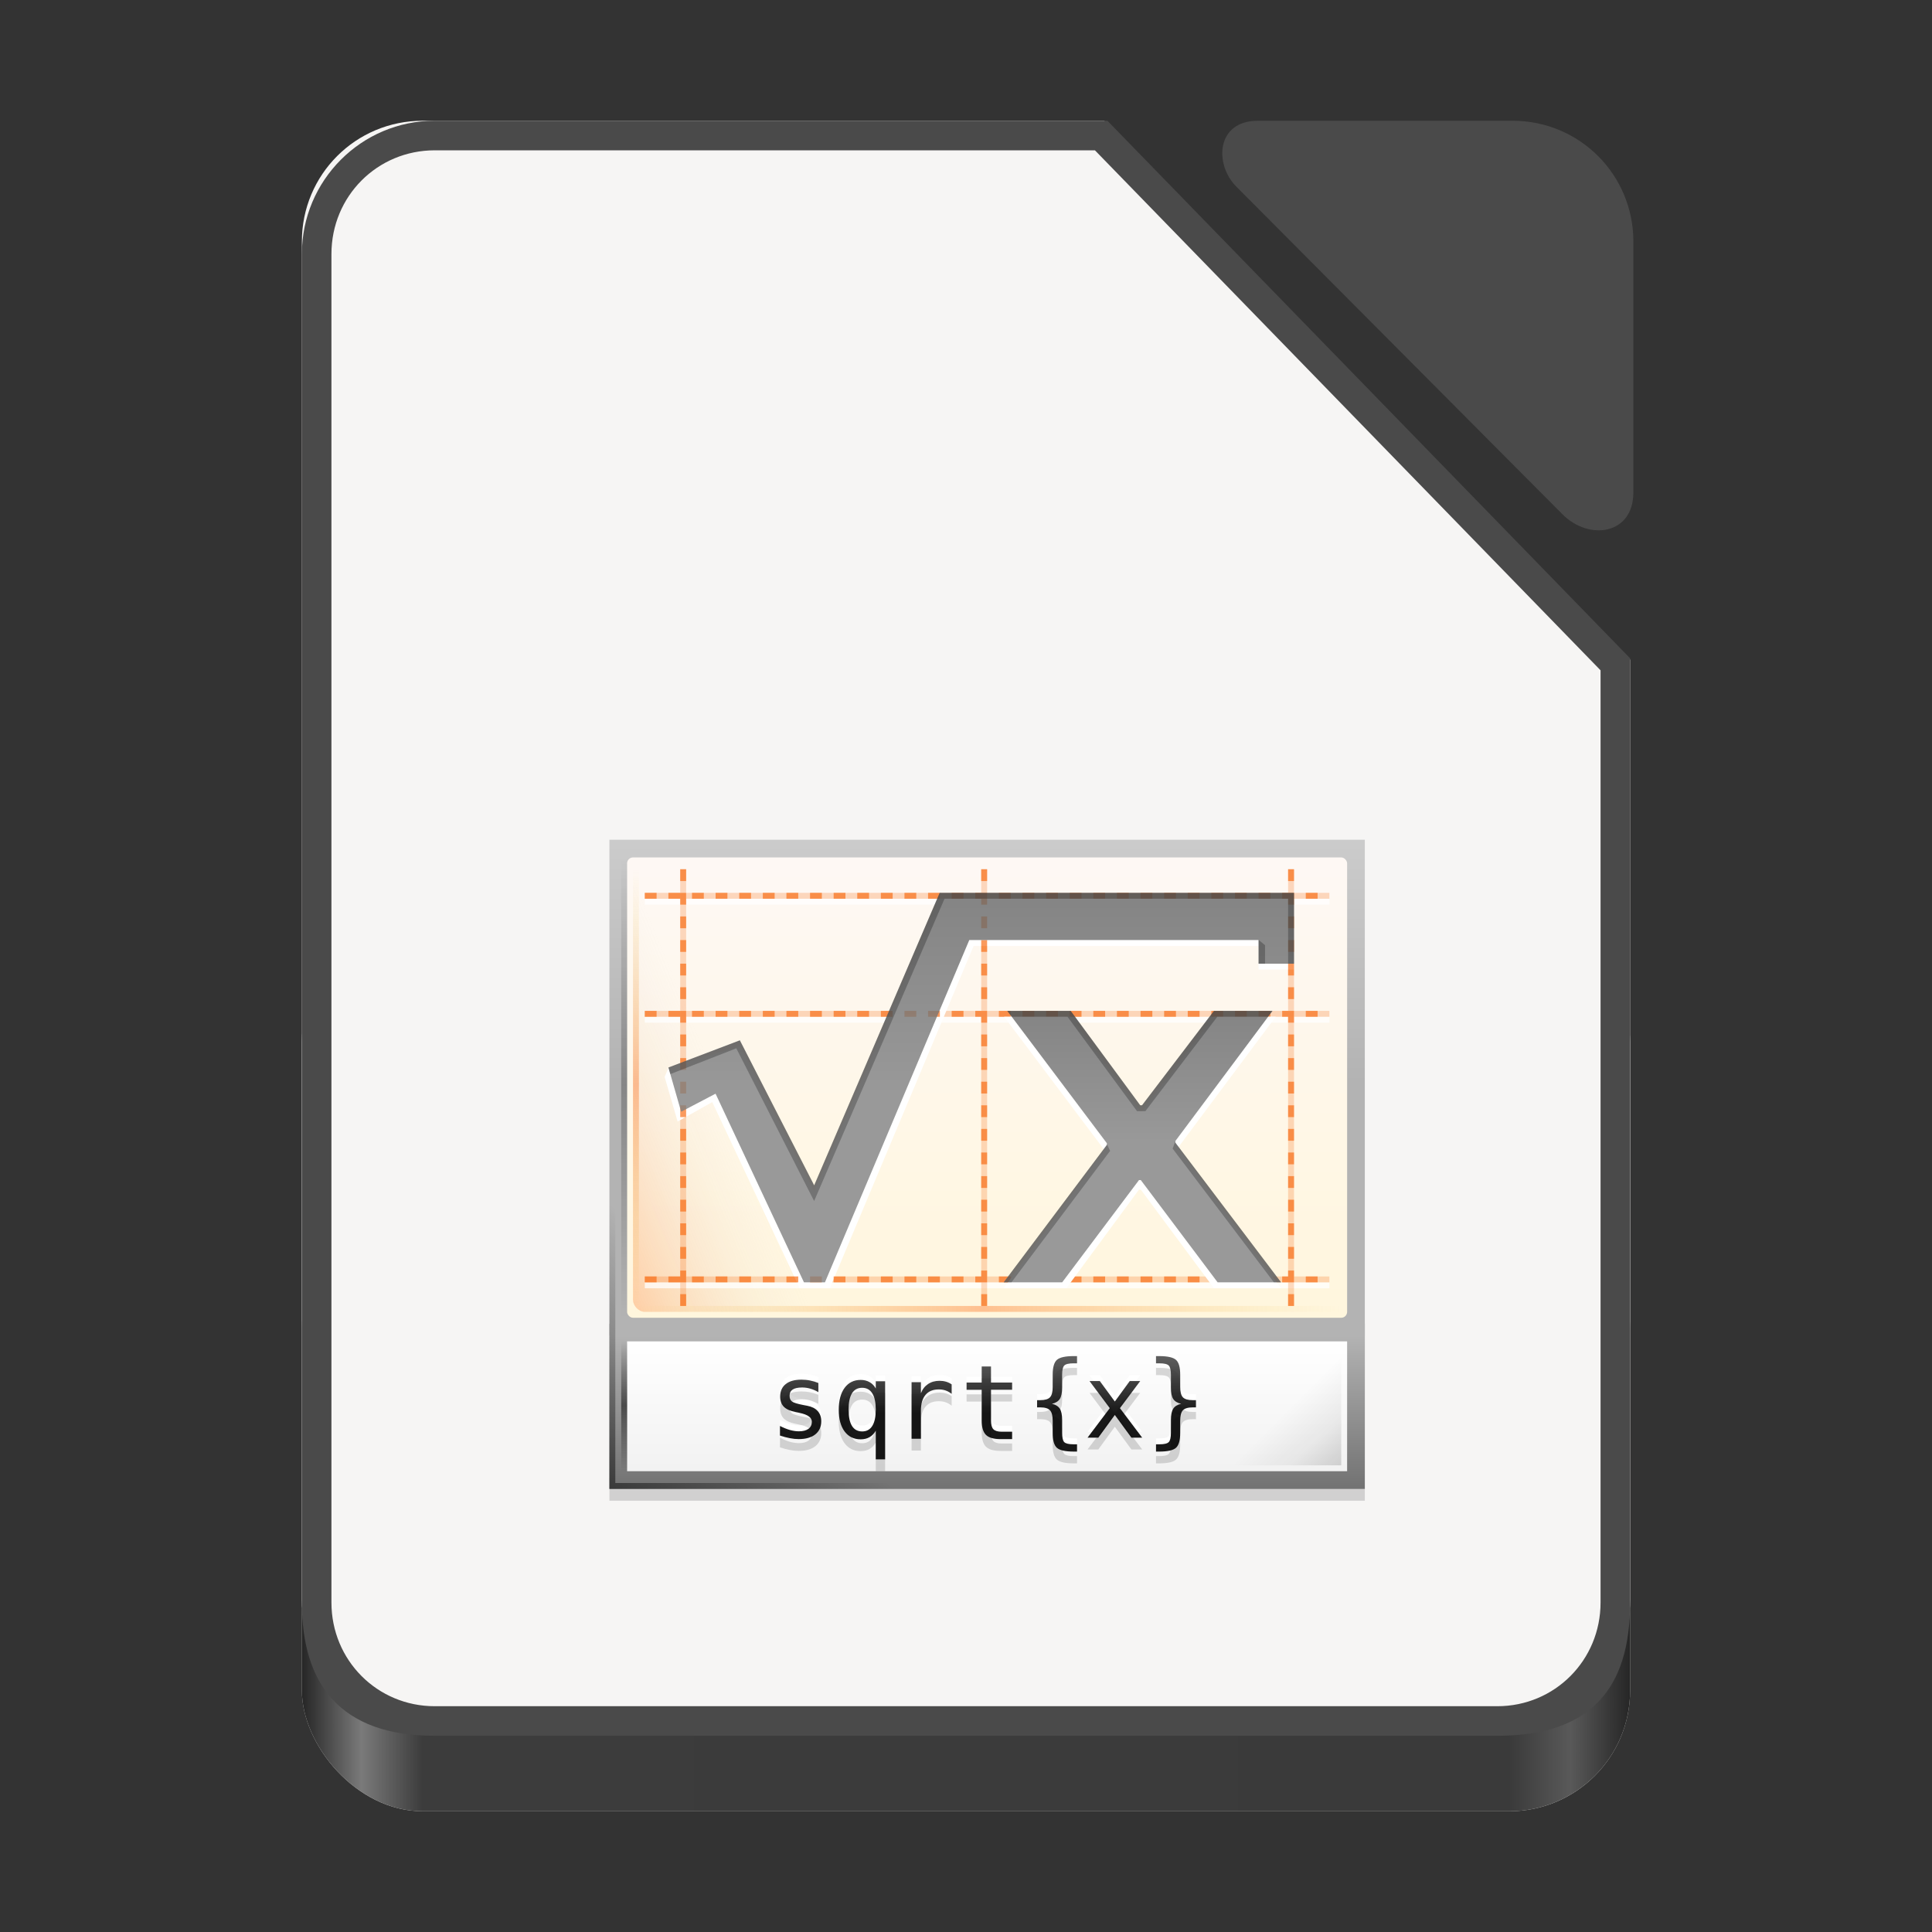 <?xml version="1.0" encoding="UTF-8" standalone="no"?>
<svg
   xmlns:dc="http://purl.org/dc/elements/1.1/"
   xmlns:cc="http://creativecommons.org/ns#"
   xmlns:rdf="http://www.w3.org/1999/02/22-rdf-syntax-ns#"
   xmlns:svg="http://www.w3.org/2000/svg"
   xmlns="http://www.w3.org/2000/svg"
   xmlns:xlink="http://www.w3.org/1999/xlink"
   xmlns:sodipodi="http://sodipodi.sourceforge.net/DTD/sodipodi-0.dtd"
   xmlns:inkscape="http://www.inkscape.org/namespaces/inkscape"
   height="128"
   width="128"
   version="1.1"
   id="svg245"
   sodipodi:docname="libreoffice-math.svg"
   inkscape:version="1.0.2 (e86c870879, 2021-01-15)">
  <rect width="100%" height="100%" fill="#333333" stroke="none"/>
  <defs
     id="defs249" />
  <sodipodi:namedview
     pagecolor="#ffffff"
     bordercolor="#666666"
     borderopacity="1"
     objecttolerance="10"
     gridtolerance="10"
     guidetolerance="10"
     inkscape:pageopacity="0"
     inkscape:pageshadow="2"
     inkscape:window-width="640"
     inkscape:window-height="480"
     id="namedview247"
     showgrid="false"
     inkscape:zoom="6.7421875"
     inkscape:cx="35.448436"
     inkscape:cy="64"
     inkscape:current-layer="svg245" />
  <linearGradient
     id="linearGradient8074-2">
    <stop
       offset="0"
       stop-opacity="0"
       id="stop61" />
    <stop
       offset=".493"
       id="stop63" />
    <stop
       offset="1"
       stop-opacity="0"
       id="stop65" />
  </linearGradient>
  <linearGradient
     id="linearGradient22171"
     gradientTransform="matrix(1.641 0 0 .5 2374.52 -735.251)"
     gradientUnits="userSpaceOnUse"
     x1="815.125"
     x2="815.125"
     y1="-1491.638"
     y2="-1543.638">
    <stop
       offset="0"
       stop-color="#727272"
       id="stop68" />
    <stop
       offset="1"
       stop-color="#b3b3b3"
       id="stop70" />
  </linearGradient>
  <linearGradient
     id="linearGradient22173"
     gradientUnits="userSpaceOnUse"
     x1="3793.25"
     x2="3793.25"
     y1="-1592.081"
     y2="-1549.821">
    <stop
       offset="0"
       stop-color="#ccc"
       id="stop73" />
    <stop
       offset="1"
       stop-color="#b3b3b3"
       id="stop75" />
  </linearGradient>
  <linearGradient
     id="linearGradient22175"
     gradientTransform="matrix(1.906 0 0 1.857 -3264.03 489.398)"
     gradientUnits="userSpaceOnUse"
     x1="3658.22"
     x2="3658.22"
     y1="-1076.625"
     y2="-1117.844">
    <stop
       offset="0"
       stop-color="#fff6dd"
       id="stop78" />
    <stop
       offset="1"
       stop-color="#fef8f4"
       id="stop80" />
  </linearGradient>
  <linearGradient
     id="linearGradient1553"
     gradientTransform="matrix(2.5 0 0 6.333 2347.5 8423.636)"
     gradientUnits="userSpaceOnUse"
     x1="529.25"
     x2="535"
     y1="-1568.638"
     y2="-1574.638">
    <stop
       offset="0"
       stop-color="#fc5c00"
       id="stop83" />
    <stop
       offset="1"
       stop-color="#ccc"
       stop-opacity="0"
       id="stop85" />
  </linearGradient>
  <linearGradient
     id="linearGradient22179"
     gradientTransform="matrix(1.017 0 0 1.1 -62.175 160.033)"
     gradientUnits="userSpaceOnUse"
     x1="3682"
     x2="3682"
     y1="-1515.003"
     y2="-1494.843">
    <stop
       offset="0"
       stop-color="#fff"
       id="stop88" />
    <stop
       offset="1"
       stop-color="#f2f2f2"
       id="stop90" />
  </linearGradient>
  <linearGradient
     id="linearGradient22195"
     gradientUnits="userSpaceOnUse"
     x1="3669.452"
     x2="3669.452"
     y1="-1068.818"
     y2="-1073.573">
    <stop
       offset="0"
       id="stop93" />
    <stop
       offset="1"
       stop-color="#4d4d4d"
       id="stop95" />
  </linearGradient>
  <linearGradient
     id="linearGradient22197"
     gradientTransform="matrix(12.038 0 0 12.033 -41007.4 -9920.304)"
     gradientUnits="userSpaceOnUse"
     x1="3715.894"
     x2="3715.894"
     xlink:href="#linearGradient9860"
     y1="693.037"
     y2="695.848" />
  <linearGradient
     id="linearGradient9860">
    <stop
       offset="0"
       stop-color="#666"
       id="stop99" />
    <stop
       offset="1"
       stop-color="#808080"
       id="stop101" />
  </linearGradient>
  <linearGradient
     id="linearGradient22199"
     gradientTransform="matrix(12.038 0 0 12.033 -41007.4 -9920.304)"
     gradientUnits="userSpaceOnUse"
     x1="3715.894"
     x2="3715.894"
     xlink:href="#linearGradient9860"
     y1="694.657"
     y2="696.496" />
  <linearGradient
     id="linearGradient22201"
     gradientTransform="matrix(.745 0 0 1 3682.67 -317.434)"
     gradientUnits="userSpaceOnUse"
     x1="-17"
     x2="144"
     xlink:href="#linearGradient10295"
     y1="-1194.638"
     y2="-1194.638" />
  <linearGradient
     id="linearGradient10295">
    <stop
       offset="0"
       stop-color="#e9b913"
       stop-opacity="0"
       id="stop106" />
    <stop
       offset=".493"
       stop-color="#fc5c00"
       id="stop108" />
    <stop
       offset="1"
       stop-color="#e9b913"
       stop-opacity="0"
       id="stop110" />
  </linearGradient>
  <linearGradient
     id="linearGradient1549"
     gradientTransform="matrix(.46 0 0 1 -1578.254 -2476.36)"
     gradientUnits="userSpaceOnUse"
     x1="-17"
     x2="144"
     xlink:href="#linearGradient10295"
     y1="-1194.638"
     y2="-1194.638" />
  <linearGradient
     id="linearGradient1545"
     gradientTransform="matrix(.483 0 0 1 -1579.614 -2474.36)"
     gradientUnits="userSpaceOnUse"
     x1="-17"
     x2="144"
     xlink:href="#linearGradient8074-2"
     y1="-1194.638"
     y2="-1194.638" />
  <linearGradient
     id="linearGradient1541"
     gradientUnits="userSpaceOnUse"
     x1="3790.003"
     x2="3780.706"
     y1="-1485.071"
     y2="-1494.368">
    <stop
       offset="0"
       id="stop115" />
    <stop
       offset=".455"
       stop-opacity=".361"
       id="stop117" />
    <stop
       offset="1"
       stop-opacity="0"
       id="stop119" />
  </linearGradient>
  <linearGradient
     id="linearGradient1537"
     gradientUnits="userSpaceOnUse"
     x1="3665.867"
     x2="3690.102"
     y1="-1481.255"
     y2="-1505.49">
    <stop
       offset="0"
       id="stop122" />
    <stop
       offset="1"
       stop-opacity="0"
       id="stop124" />
  </linearGradient>
  <linearGradient
     id="linearGradient1533"
     gradientTransform="matrix(.137 0 0 1 -1503.744 -2474.38)"
     gradientUnits="userSpaceOnUse"
     x1="-17"
     x2="144"
     xlink:href="#linearGradient8074-2"
     y1="-1194.638"
     y2="-1194.638" />
  <linearGradient
     id="linearGradient1081"
     gradientUnits="userSpaceOnUse"
     x1="-108"
     x2="-20"
     y1="-100"
     y2="-100">
    <stop
       offset="0"
       stop-color="#262626"
       id="stop128" />
    <stop
       offset=".045"
       stop-color="#7a7a7a"
       id="stop130"
       style="stop-color:#595959;stop-opacity:1" />
    <stop
       offset=".091"
       stop-color="#3a3a3a"
       id="stop132" />
    <stop
       offset=".909"
       stop-color="#3c3c3c"
       id="stop134" />
    <stop
       offset=".955"
       stop-color="#7a7a7a"
       id="stop136" />
    <stop
       offset="1"
       stop-color="#262626"
       id="stop138" />
  </linearGradient>
  <rect
     fill="#deddda"
     height="59"
     rx="8"
     width="88"
     x="20"
     y="61"
     id="rect141" />
  <rect
     fill="url(#linearGradient1081)"
     fill-rule="evenodd"
     height="40"
     rx="8"
     transform="scale(-1)"
     width="88"
     x="-108"
     y="-120"
     id="rect143" />
  <path
     d="M 73.16,8 H 28 c -4.432,0 -8,3.568 -8,8 v 90 c 0,4.432 3.568,8 8,8 H 100 C 104.432,114 108,110.432 108,106 V 43.705 Z"
     fill="#f6f5f4"
     id="path147"
     sodipodi:nodetypes="csssssscc" />
  <path
     d="m108.215 32.631v-16.631c0-1.108-.223-2.161-.627-3.119s-.988-1.82-1.711-2.543c-.723-.723-1.585-1.307-2.543-1.711s-2.011-.627-3.119-.627h-16.873c-2.778 0-2.901 2.89-1.432 4.365l21.609 21.709c1.763 1.77 4.695 1.349 4.695-1.443z"
     fill="#4a4a4a"
     id="path149" />
  <path
     d="M 28.801,8 C 23.94,8 20,11.956 20,16.828 v 89.344 C 20,111.555 22.516,115 28.801,115 H 99.199 C 105.484,115 108,111.77 108,106.172 V 43.615 L 73.369,8 h -0.412 z m 0,1.959 h 43.742 l 33.498,34.451 v 61.762 c 0,3.825 -3.036,6.869 -6.842,6.869 H 28.801 c -3.806,0 -6.842,-3.044 -6.842,-6.869 V 16.828 c 0,-3.825 3.036,-6.869 6.842,-6.869 z"
     fill="#4a4a4a"
     id="path151"
     sodipodi:nodetypes="sssssscccssccssssss" />
  <g
     enable-background="new"
     transform="matrix(.391 0 0 .391 -1393.031 677.743)"
     id="g243">
    <path
       d="m3666-1507.07h128v28h-128z"
       opacity=".15"
       id="path153" />
    <path
       d="m3666-1509.07h128v28h-128z"
       fill="url(#linearGradient22171)"
       id="path155" />
    <path
       d="m3666-1591.07h128v84h-128z"
       fill="url(#linearGradient22173)"
       id="path157" />
    <rect
       fill="url(#linearGradient22175)"
       height="78"
       rx="1"
       width="122"
       x="3669"
       y="-1588.07"
       id="rect159" />
    <rect
       fill="url(#linearGradient1553)"
       height="76"
       opacity=".25"
       rx="2"
       width="30"
       x="3670"
       y="-1587.07"
       id="rect161" />
    <path
       d="m3669-1506.07h122v22h-122z"
       fill="url(#linearGradient22179)"
       id="path163" />
    <g
       fill="#fff"
       transform="matrix(2 0 0 2 -3609.1 642.7)"
       id="g179">
      <path
         d="m3655.253-1071.355v.77c-.225-.131-.452-.23-.68-.295-.228-.066-.461-.099-.698-.099-.357 0-.623.059-.8.175-.174.114-.261.29-.261.526 0 .214.066.374.197.479.131.106.458.208.98.308l.317.06c.391.074.686.223.886.445.203.223.304.512.304.869 0 .474-.168.845-.505 1.113-.337.265-.805.398-1.404.398-.237 0-.485-.026-.745-.077-.26-.049-.541-.123-.843-.223v-.813c.294.151.575.265.843.342.268.074.522.111.762.111.348 0 .618-.07.809-.21.191-.143.287-.341.287-.595 0-.365-.35-.618-1.049-.758l-.034-.01-.295-.06c-.454-.089-.785-.237-.993-.445-.208-.211-.312-.498-.312-.86 0-.459.155-.813.467-1.061.311-.251.755-.377 1.331-.377.257 0 .504.024.74.073.237.046.469.116.698.21"
         id="path165" />
      <path
         d="m3657.814-1069.104c0 .611.096 1.071.287 1.382.194.311.481.467.86.467s.666-.155.86-.467c.197-.314.295-.775.295-1.382 0-.608-.098-1.067-.295-1.378-.194-.314-.481-.471-.86-.471s-.666.155-.86.467c-.191.311-.287.772-.287 1.383m2.303 1.78c-.128.237-.302.419-.522.548-.217.126-.469.188-.757.188-.574 0-1.027-.221-1.361-.663-.331-.445-.496-1.057-.496-1.836 0-.793.166-1.414.496-1.862s.785-.672 1.361-.672c.285 0 .536.063.753.188.22.123.395.302.526.539v-.612h.792v6.617h-.792z"
         id="path167" />
      <path
         d="m3666.546-1070.439c-.168-.131-.34-.227-.514-.287-.174-.06-.365-.09-.574-.09-.491 0-.866.154-1.126.462-.26.308-.39.753-.39 1.335v2.384h-.792v-4.794h.792v.937c.131-.34.332-.599.604-.779.274-.183.598-.274.972-.274.194 0 .375.024.544.073.168.049.33.124.484.227v.805"
         id="path169" />
      <path
         d="m3669.879-1072.758v1.361h1.789v.612h-1.789v2.602c0 .354.067.601.201.741.134.14.368.21.702.21h.886v.629h-.963c-.591 0-1.007-.118-1.25-.355-.242-.237-.364-.645-.364-1.224v-2.602h-1.28v-.612h1.28v-1.361z"
         id="path171" />
      <path
         d="m3677.168-1066.165v.616h-.274c-.711 0-1.187-.105-1.429-.317-.24-.211-.36-.632-.359-1.263v-1.023c-0-.431-.077-.729-.231-.894-.151-.166-.426-.248-.826-.248h-.265v-.612h.265c.402 0 .679-.081.83-.244.151-.163.227-.458.227-.886v-1.027c-0-.63.12-1.05.359-1.258.242-.211.719-.317 1.429-.317h.274v.612h-.3c-.4 0-.661.063-.783.188-.12.123-.18.387-.18.792v1.061c0 .448-.066.773-.197.976-.128.203-.349.34-.663.411.317.077.539.217.668.419s.193.526.193.972v1.061c0 .408.06.673.18.796.123.123.384.184.783.184z"
         id="path173" />
      <path
         d="m3682.519-1071.522-1.716 2.294 1.883 2.499h-.912l-1.404-1.922-1.399 1.922h-.912l1.883-2.499-1.716-2.294h.873l1.271 1.733 1.263-1.733z"
         id="path175" />
      <path
         d="m3683.859-1066.165h.291c.402 0 .665-.063.788-.188.123-.126.184-.39.184-.792v-1.061c0-.445.064-.769.193-.972.128-.203.351-.342.668-.419-.314-.071-.536-.208-.668-.411-.128-.203-.193-.528-.193-.976v-1.061c0-.402-.061-.666-.184-.792-.123-.126-.385-.188-.788-.188h-.291v-.612h.265c.71 0 1.185.106 1.425.317.24.208.359.628.359 1.258v1.027c0 .428.076.723.227.886.154.163.432.244.835.244h.274v.612h-.274c-.402 0-.68.083-.835.248-.151.166-.227.464-.227.894v1.023c0 .631-.12 1.052-.359 1.263-.24.211-.715.317-1.425.317h-.265z"
         id="path177" />
    </g>
    <g
       opacity=".15"
       transform="matrix(2 0 0 2 -3609.1 645.7)"
       id="g195">
      <path
         d="m3655.253-1071.355v.77c-.225-.131-.452-.23-.68-.295-.228-.066-.461-.099-.698-.099-.357 0-.623.059-.8.175-.174.114-.261.29-.261.526 0 .214.066.374.197.479.131.106.458.208.98.308l.317.06c.391.074.686.223.886.445.203.223.304.512.304.869 0 .474-.168.845-.505 1.113-.337.265-.805.398-1.404.398-.237 0-.485-.026-.745-.077-.26-.049-.541-.123-.843-.223v-.813c.294.151.575.265.843.342.268.074.522.111.762.111.348 0 .618-.07.809-.21.191-.143.287-.341.287-.595 0-.365-.35-.618-1.049-.758l-.034-.01-.295-.06c-.454-.089-.785-.237-.993-.445-.208-.211-.312-.498-.312-.86 0-.459.155-.813.467-1.061.311-.251.755-.377 1.331-.377.257 0 .504.024.74.073.237.046.469.116.698.21"
         id="path181" />
      <path
         d="m3657.814-1069.104c0 .611.096 1.071.287 1.382.194.311.481.467.86.467s.666-.155.86-.467c.197-.314.295-.775.295-1.382 0-.608-.098-1.067-.295-1.378-.194-.314-.481-.471-.86-.471s-.666.155-.86.467c-.191.311-.287.772-.287 1.383m2.303 1.78c-.128.237-.302.419-.522.548-.217.126-.469.188-.757.188-.574 0-1.027-.221-1.361-.663-.331-.445-.496-1.057-.496-1.836 0-.793.166-1.414.496-1.862s.785-.672 1.361-.672c.285 0 .536.063.753.188.22.123.395.302.526.539v-.612h.792v6.617h-.792z"
         id="path183" />
      <path
         d="m3666.546-1070.439c-.168-.131-.34-.227-.514-.287-.174-.06-.365-.09-.574-.09-.491 0-.866.154-1.126.462-.26.308-.39.753-.39 1.335v2.384h-.792v-4.794h.792v.937c.131-.34.332-.599.604-.779.274-.183.598-.274.972-.274.194 0 .375.024.544.073.168.049.33.124.484.227v.805"
         id="path185" />
      <path
         d="m3669.879-1072.758v1.361h1.789v.612h-1.789v2.602c0 .354.067.601.201.741.134.14.368.21.702.21h.886v.629h-.963c-.591 0-1.007-.118-1.25-.355-.242-.237-.364-.645-.364-1.224v-2.602h-1.28v-.612h1.28v-1.361z"
         id="path187" />
      <path
         d="m3677.168-1066.165v.616h-.274c-.711 0-1.187-.105-1.429-.317-.24-.211-.36-.632-.359-1.263v-1.023c-0-.431-.077-.729-.231-.894-.151-.166-.426-.248-.826-.248h-.265v-.612h.265c.402 0 .679-.081.83-.244.151-.163.227-.458.227-.886v-1.027c-0-.63.12-1.05.359-1.258.242-.211.719-.317 1.429-.317h.274v.612h-.3c-.4 0-.661.063-.783.188-.12.123-.18.387-.18.792v1.061c0 .448-.066.773-.197.976-.128.203-.349.34-.663.411.317.077.539.217.668.419s.193.526.193.972v1.061c0 .408.06.673.18.796.123.123.384.184.783.184z"
         id="path189" />
      <path
         d="m3682.519-1071.522-1.716 2.294 1.883 2.499h-.912l-1.404-1.922-1.399 1.922h-.912l1.883-2.499-1.716-2.294h.873l1.271 1.733 1.263-1.733z"
         id="path191" />
      <path
         d="m3683.859-1066.165h.291c.402 0 .665-.063.788-.188.123-.126.184-.39.184-.792v-1.061c0-.445.064-.769.193-.972.128-.203.351-.342.668-.419-.314-.071-.536-.208-.668-.411-.128-.203-.193-.528-.193-.976v-1.061c0-.402-.061-.666-.184-.792-.123-.126-.385-.188-.788-.188h-.291v-.612h.265c.71 0 1.185.106 1.425.317.24.208.359.628.359 1.258v1.027c0 .428.076.723.227.886.154.163.432.244.835.244h.274v.612h-.274c-.402 0-.68.083-.835.248-.151.166-.227.464-.227.894v1.023c0 .631-.12 1.052-.359 1.263-.24.211-.715.317-1.425.317h-.265z"
         id="path193" />
    </g>
    <g
       fill="url(#linearGradient22195)"
       opacity=".9"
       transform="matrix(2 0 0 2 -3609.1 643.7)"
       id="g211">
      <path
         d="m3655.253-1071.355v.77c-.225-.131-.452-.23-.68-.295-.228-.066-.461-.099-.698-.099-.357 0-.623.059-.8.175-.174.114-.261.29-.261.526 0 .214.066.374.197.479.131.106.458.208.98.308l.317.06c.391.074.686.223.886.445.203.223.304.512.304.869 0 .474-.168.845-.505 1.113-.337.265-.805.398-1.404.398-.237 0-.485-.026-.745-.077-.26-.049-.541-.123-.843-.223v-.813c.294.151.575.265.843.342.268.074.522.111.762.111.348 0 .618-.07.809-.21.191-.143.287-.341.287-.595 0-.365-.35-.618-1.049-.758l-.034-.01-.295-.06c-.454-.089-.785-.237-.993-.445-.208-.211-.312-.498-.312-.86 0-.459.155-.813.467-1.061.311-.251.755-.377 1.331-.377.257 0 .504.024.74.073.237.046.469.116.698.21"
         id="path197" />
      <path
         d="m3657.814-1069.104c0 .611.096 1.071.287 1.382.194.311.481.467.86.467s.666-.155.86-.467c.197-.314.295-.775.295-1.382 0-.608-.098-1.067-.295-1.378-.194-.314-.481-.471-.86-.471s-.666.155-.86.467c-.191.311-.287.772-.287 1.383m2.303 1.78c-.128.237-.302.419-.522.548-.217.126-.469.188-.757.188-.574 0-1.027-.221-1.361-.663-.331-.445-.496-1.057-.496-1.836 0-.793.166-1.414.496-1.862s.785-.672 1.361-.672c.285 0 .536.063.753.188.22.123.395.302.526.539v-.612h.792v6.617h-.792z"
         id="path199" />
      <path
         d="m3666.546-1070.439c-.168-.131-.34-.227-.514-.287-.174-.06-.365-.09-.574-.09-.491 0-.866.154-1.126.462-.26.308-.39.753-.39 1.335v2.384h-.792v-4.794h.792v.937c.131-.34.332-.599.604-.779.274-.183.598-.274.972-.274.194 0 .375.024.544.073.168.049.33.124.484.227v.805"
         id="path201" />
      <path
         d="m3669.879-1072.758v1.361h1.789v.612h-1.789v2.602c0 .354.067.601.201.741.134.14.368.21.702.21h.886v.629h-.963c-.591 0-1.007-.118-1.25-.355-.242-.237-.364-.645-.364-1.224v-2.602h-1.28v-.612h1.28v-1.361z"
         id="path203" />
      <path
         d="m3677.168-1066.165v.616h-.274c-.711 0-1.187-.105-1.429-.317-.24-.211-.36-.632-.359-1.263v-1.023c-0-.431-.077-.729-.231-.894-.151-.166-.426-.248-.826-.248h-.265v-.612h.265c.402 0 .679-.081.83-.244.151-.163.227-.458.227-.886v-1.027c-0-.63.12-1.05.359-1.258.242-.211.719-.317 1.429-.317h.274v.612h-.3c-.4 0-.661.063-.783.188-.12.123-.18.387-.18.792v1.061c0 .448-.066.773-.197.976-.128.203-.349.34-.663.411.317.077.539.217.668.419s.193.526.193.972v1.061c0 .408.06.673.18.796.123.123.384.184.783.184z"
         id="path205" />
      <path
         d="m3682.519-1071.522-1.716 2.294 1.883 2.499h-.912l-1.404-1.922-1.399 1.922h-.912l1.883-2.499-1.716-2.294h.873l1.271 1.733 1.263-1.733z"
         id="path207" />
      <path
         d="m3683.859-1066.165h.291c.402 0 .665-.063.788-.188.123-.126.184-.39.184-.792v-1.061c0-.445.064-.769.193-.972.128-.203.351-.342.668-.419-.314-.071-.536-.208-.668-.411-.128-.203-.193-.528-.193-.976v-1.061c0-.402-.061-.666-.184-.792-.123-.126-.385-.188-.788-.188h-.291v-.612h.265c.71 0 1.185.106 1.425.317.24.208.359.628.359 1.258v1.027c0 .428.076.723.227.886.154.163.432.244.835.244h.274v.612h-.274c-.402 0-.68.083-.835.248-.151.166-.227.464-.227.894v1.023c0 .631-.12 1.052-.359 1.263-.24.211-.715.317-1.425.317h-.265z"
         id="path209" />
    </g>
    <path
       d="m3672.496-1515.572h115.008m-115.008-45h115.008m-115.008-20h115.008"
       fill="none"
       opacity=".75"
       stroke="#fff"
       stroke-linecap="square"
       id="path213" />
    <path
       d="m3781.5-1585.571v72.999m-103-72.999v72.999m51-72.999v72.999m-57.004-4h115.008m-115.008-45h115.008m-115.008-20h115.008"
       fill="none"
       opacity=".25"
       stroke="#f87019"
       stroke-dasharray="1 1"
       stroke-linecap="square"
       id="path215" />
    <path
       d="m3721.968-1581.072h60.032v12h-6.003v-4h-48.286l-24.365 58h-5.099l-14.815-31.545-5.874 3.293-2.2-7.565.672-1.555 12.075-3.638 12.594 24.58 21.262-49.57"
       fill="#fff"
       id="path217" />
    <path
       d="m3781.5-1585.571v72.999m-103-72.999v72.999m51-72.999v72.999m-57.004-4h115.008m-115.008-45h115.008m-115.008-20h115.008"
       fill="none"
       opacity=".7"
       stroke="#f87019"
       stroke-dasharray="1 3"
       stroke-linecap="square"
       id="path219" />
    <path
       d="m3721.968-1582.072h60.032v12h-6.003v-4h-49.02l-24.458 58h-3.552l-14.98-31.966-5.833 3.057-2.152-7.495 12.106-4.606 12.594 24.58 21.262-49.57"
       fill="url(#linearGradient22197)"
       opacity=".8"
       id="path221" />
    <path
       d="m3778.899-1561.072h-10.459l-12.19 15.997h-.31l-11.777-15.997h-11.275l16.872 22.43v.285l-16.96 23.285h10.624l12.309-16.709h.31l12.398 16.709h11.363l-17.364-23.665v-.285z"
       fill="#fff"
       id="path223" />
    <path
       d="m3778.358-1562.072h-9.917l-12.19 15.997h-.31l-11.777-15.997h-10.744l16.872 22.43v.285l-17.492 23.285h9.917l13.016-17.328h.31l13.017 17.328h10.744l-17.905-23.665v-.285z"
       fill="url(#linearGradient22199)"
       opacity=".8"
       id="path225" />
    <path
       d="m3721.969-1582.072-21.281 49.562-12.594-24.562-12.094 4.594.312 1.125 11.188-4.375 13.188 25.875 22.094-51.219h58.219v11h1v-12zm54.031 8v4h1.094v-3.125l-1.063-.875h-.031z"
       opacity=".25"
       id="path227" />
    <path
       d="m3733.406-1562.072.75 1h9.469l11.781 16h1.406l12.188-16h8.594l.75-1h-9.906l-12.188 16h-.312l-11.781-16zm28.5 22.062-.469 1.281 17.156 22.656h1.219l-17.906-23.656zm-11.625.5v.156l-17.469 23.281h1.312l16.719-22.281z"
       opacity=".25"
       id="path229" />
    <path
       d="m3670-1512.07h120v1h-120z"
       fill="url(#linearGradient22201)"
       opacity=".35"
       id="path231" />
    <path
       d="m-1586.07-3671h74v1h-74z"
       fill="url(#linearGradient1549)"
       opacity=".35"
       transform="rotate(90)"
       id="path233" />
    <path
       d="m-1587.82-3669h77.75v1h-77.75z"
       fill="url(#linearGradient1545)"
       opacity=".25"
       transform="rotate(90)"
       id="path235" />
    <path
       d="m3770-1505.07h20v20h-20z"
       fill="url(#linearGradient1541)"
       opacity=".15"
       id="path237" />
    <path
       d="m3666-1531.072v50h50v-1h-49v-49z"
       fill="url(#linearGradient1537)"
       opacity=".5"
       id="path239" />
    <path
       d="m-1506.07-3669h22v1h-22z"
       fill="url(#linearGradient1533)"
       opacity=".5"
       transform="rotate(90)"
       id="path241" />
  </g>
</svg>
